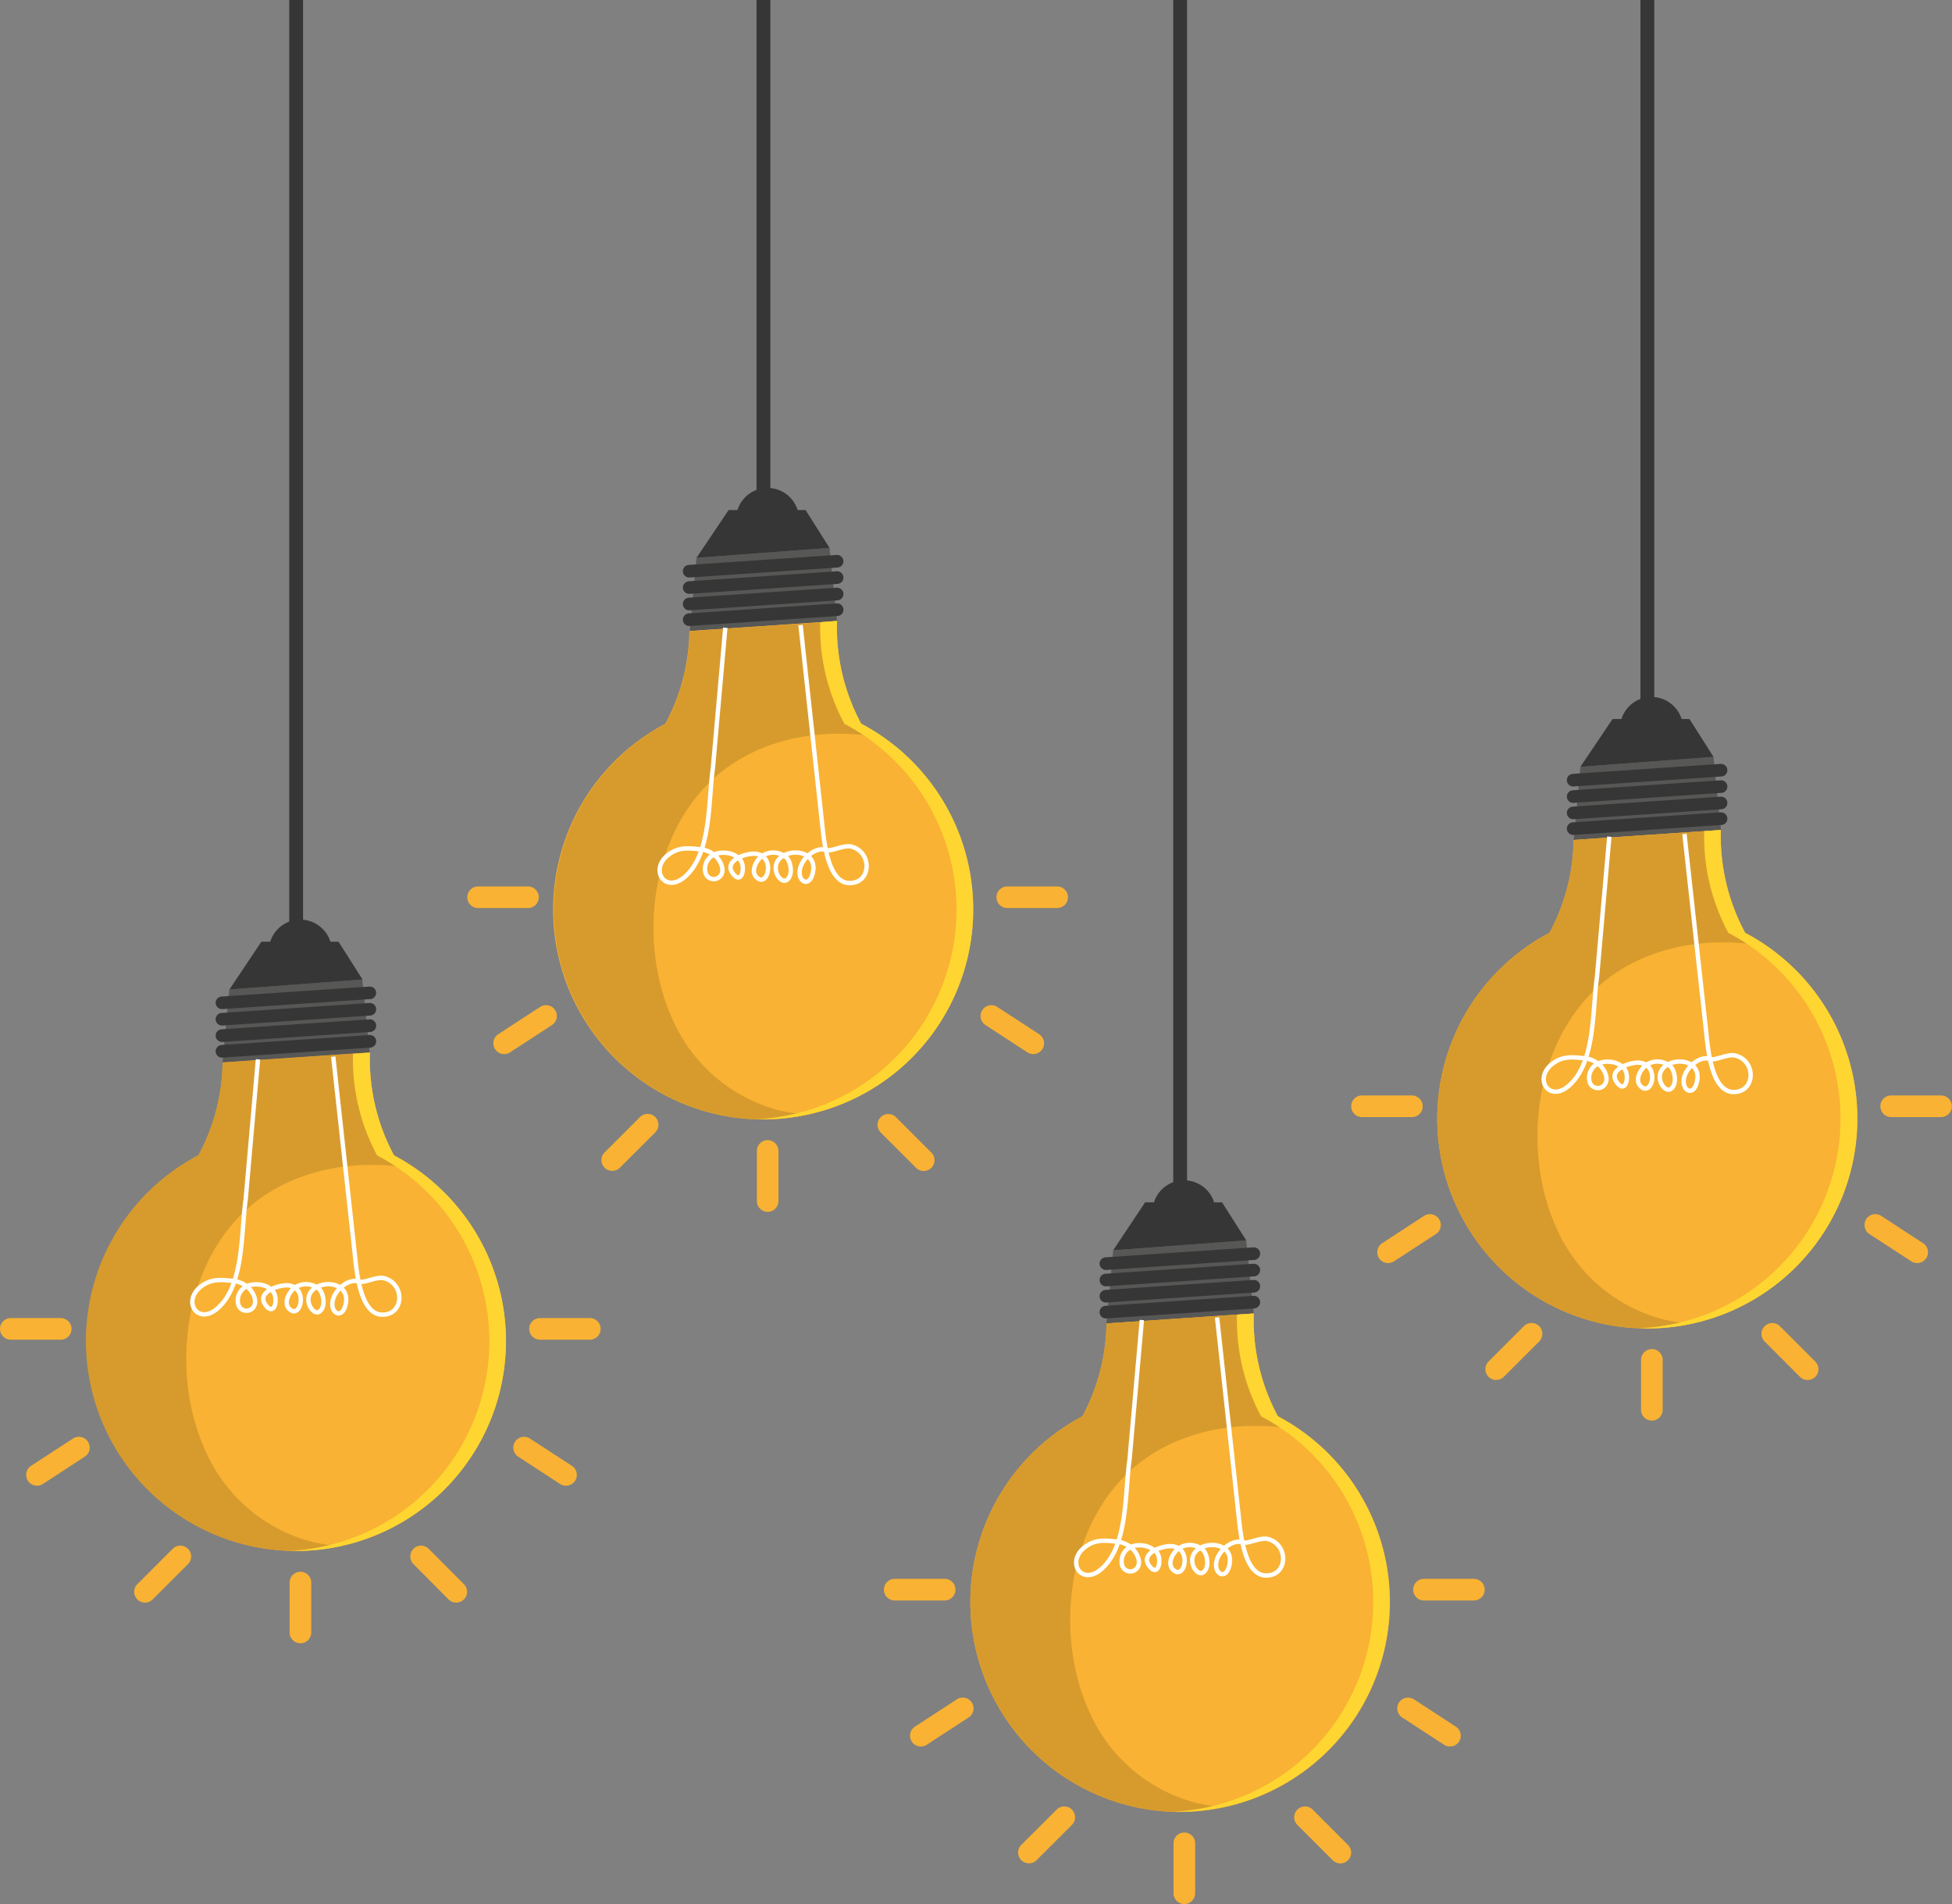 <svg xmlns="http://www.w3.org/2000/svg" viewBox="0 0 391.34 381.82"><rect x="0" y="0" width="391.34" height="381.82" fill="#808080" stroke="none"/><defs><style>.cls-1{fill:#f9b233;}.cls-2{fill:#575756;}.cls-3{fill:#373636;}.cls-4{fill:#d79b2d;}.cls-5{fill:none;stroke:#fff;stroke-miterlimit:10;stroke-width:0.88px;}.cls-6{fill:#ffd631;}</style></defs><g id="Layer_2" data-name="Layer 2"><g id="Capa_1" data-name="Capa 1"><path class="cls-1" d="M58.06,317.34a2.17,2.17,0,0,1,2.17-2.17h0a2.17,2.17,0,0,1,2.17,2.17v10a2.17,2.17,0,0,1-2.17,2.17h0a2.17,2.17,0,0,1-2.17-2.17Z"/><path class="cls-1" d="M108.26,268.64a2.17,2.17,0,0,1-2.16-2.17h0a2.17,2.17,0,0,1,2.16-2.17h10a2.16,2.16,0,0,1,2.16,2.17h0a2.17,2.17,0,0,1-2.16,2.17Z"/><path class="cls-1" d="M103.89,292.09a2.17,2.17,0,0,1-.63-3h0a2.17,2.17,0,0,1,3-.63l8.4,5.47a2.17,2.17,0,0,1,.63,3h0a2.17,2.17,0,0,1-3,.64Z"/><path class="cls-1" d="M17,292.09a2.16,2.16,0,0,0,.63-3h0a2.17,2.17,0,0,0-3-.63l-8.4,5.47a2.18,2.18,0,0,0-.63,3h0a2.17,2.17,0,0,0,3,.64Z"/><path class="cls-1" d="M82.89,313.64a2.17,2.17,0,0,1,0-3.07h0a2.15,2.15,0,0,1,3.06,0L93,317.66a2.15,2.15,0,0,1,0,3.06h0a2.17,2.17,0,0,1-3.07,0Z"/><path class="cls-1" d="M34.62,310.57a2.17,2.17,0,0,1,3.07,0h0a2.17,2.17,0,0,1,0,3.07l-7.09,7.08a2.15,2.15,0,0,1-3.06,0h0a2.15,2.15,0,0,1,0-3.06Z"/><path class="cls-1" d="M2.17,268.64A2.17,2.17,0,0,1,0,266.47H0a2.17,2.17,0,0,1,2.17-2.17h10a2.17,2.17,0,0,1,2.17,2.17h0a2.17,2.17,0,0,1-2.17,2.17Z"/><polygon class="cls-2" points="74.14 211.08 72.63 196.39 45.95 198.41 44.62 213.08 74.14 211.08"/><path class="cls-3" d="M43.24,210.9a1.26,1.26,0,0,1,1.17-1.35l29.66-2a1.26,1.26,0,0,1,1.34,1.18h0a1.26,1.26,0,0,1-1.17,1.34l-29.65,2a1.26,1.26,0,0,1-1.35-1.17Z"/><path class="cls-1" d="M59.36,311A42.09,42.09,0,0,0,79,231.69a40.69,40.69,0,0,1-4.84-20.61l-29.52,2h0a40.24,40.24,0,0,1-4.84,18.61A42.09,42.09,0,0,0,59.36,311Z"/><path class="cls-3" d="M43.24,207.75a1.26,1.26,0,0,1,1.17-1.35l29.66-2a1.26,1.26,0,0,1,1.34,1.18h0a1.26,1.26,0,0,1-1.17,1.35l-29.65,2a1.27,1.27,0,0,1-1.35-1.18Z"/><path class="cls-3" d="M43.24,204.46a1.26,1.26,0,0,1,1.17-1.34l29.66-2a1.26,1.26,0,0,1,1.34,1.17h0a1.26,1.26,0,0,1-1.17,1.35l-29.65,2a1.27,1.27,0,0,1-1.35-1.18Z"/><path class="cls-3" d="M43.24,201.18a1.26,1.26,0,0,1,1.17-1.35l29.66-2A1.26,1.26,0,0,1,75.41,199h0a1.26,1.26,0,0,1-1.17,1.34l-29.65,2a1.26,1.26,0,0,1-1.35-1.17Z"/><path class="cls-3" d="M46,198.41l26.68-2-4.81-7.58H66.24a6.32,6.32,0,0,0-12.06,0H52.4Z"/><path class="cls-4" d="M59.36,311a42.35,42.35,0,0,0,9-1,30.89,30.89,0,0,1-6.09-.9,32.32,32.32,0,0,1-20.84-17.64c-8.08-17.09-4.33-42,12.66-52.43,8.59-5.29,19.25-6.51,29.45-4.6a42.52,42.52,0,0,0-4.56-2.8,40.69,40.69,0,0,1-4.84-20.61l-29.52,2h0a40.24,40.24,0,0,1-4.84,18.61A42.09,42.09,0,0,0,59.36,311Z"/><path class="cls-5" d="M66.81,211.88l4.27,39.17c.35,3.06.92,12.52,5.55,12.57,4.35.05,4.61-6.06.5-7.28-1.6-.47-4.07,1-5.13.66-2-.72-4.6,1.41-5.22,3.49-.81,2.74,1.79,4.29,2.51,1.07,1.29-5.76-8.6-5-7.34-.13.23.9,1.22,2.15,2.09,1.58,1.3-.87.87-3.55,0-4.47a4,4,0,0,0-4.68-.5c-1.4.8-2.88,3.53-1,4.71,2,1.3,3.34-4.57-.53-5-1.73-.2-6.46,1.26-4.64,3.86s2.68-1.17,1.55-2.63-3.46-1.73-5-1.18a3.16,3.16,0,0,0-1.92,3.93,1.71,1.71,0,0,0,2.9.5c1.09-1.3-.11-3.42-1.24-4.29a5.29,5.29,0,0,0-2.51-1.06c-2.11-.21-4.06-.53-6,.63-4.86,2.89-1.52,8.52,2.67,4.83,5.36-4.72,4.65-15.33,5.61-21.8l2.47-28.12"/><path class="cls-6" d="M70.77,211.31a40.7,40.7,0,0,0,4.84,20.38A42.09,42.09,0,0,1,57.68,311c.56,0,1.12,0,1.68,0A42.09,42.09,0,0,0,79,231.69a40.69,40.69,0,0,1-4.84-20.61Z"/><rect class="cls-3" x="57.99" width="2.77" height="189.84"/><path class="cls-1" d="M151.74,230.79a2.17,2.17,0,0,1,2.16-2.17h0a2.17,2.17,0,0,1,2.17,2.17v10A2.17,2.17,0,0,1,153.9,243h0a2.17,2.17,0,0,1-2.16-2.17Z"/><path class="cls-1" d="M201.94,182.08a2.17,2.17,0,0,1-2.17-2.16h0a2.17,2.17,0,0,1,2.17-2.17h10a2.17,2.17,0,0,1,2.17,2.17h0a2.17,2.17,0,0,1-2.17,2.16Z"/><path class="cls-1" d="M197.57,205.54a2.15,2.15,0,0,1-.63-3h0a2.17,2.17,0,0,1,3-.63l8.39,5.47a2.17,2.17,0,0,1,.64,3h0a2.17,2.17,0,0,1-3,.64Z"/><path class="cls-1" d="M110.66,205.54a2.17,2.17,0,0,0,.63-3h0a2.17,2.17,0,0,0-3-.63l-8.4,5.47a2.17,2.17,0,0,0-.63,3h0a2.17,2.17,0,0,0,3,.64Z"/><path class="cls-1" d="M176.56,227.09a2.19,2.19,0,0,1,0-3.07h0a2.17,2.17,0,0,1,3.07,0l7.09,7.09a2.17,2.17,0,0,1,0,3.06h0a2.17,2.17,0,0,1-3.07,0Z"/><path class="cls-1" d="M128.3,224a2.17,2.17,0,0,1,3.07,0h0a2.19,2.19,0,0,1,0,3.07l-7.09,7.08a2.17,2.17,0,0,1-3.07,0h0a2.17,2.17,0,0,1,0-3.06Z"/><path class="cls-1" d="M95.85,182.08a2.17,2.17,0,0,1-2.17-2.16h0a2.17,2.17,0,0,1,2.17-2.17h10a2.17,2.17,0,0,1,2.17,2.17h0a2.17,2.17,0,0,1-2.17,2.16Z"/><polygon class="cls-2" points="167.81 124.53 166.3 109.84 139.63 111.86 138.3 126.53 167.81 124.53"/><path class="cls-3" d="M136.91,124.34a1.26,1.26,0,0,1,1.18-1.34l29.65-2a1.26,1.26,0,0,1,1.35,1.17h0a1.26,1.26,0,0,1-1.18,1.35l-29.65,2a1.27,1.27,0,0,1-1.35-1.18Z"/><path class="cls-1" d="M153,224.48a42.1,42.1,0,0,0,19.62-79.34,40.68,40.68,0,0,1-4.85-20.61l-29.51,2h-.05a40.38,40.38,0,0,1-4.83,18.61A42.09,42.09,0,0,0,153,224.48Z"/><path class="cls-3" d="M136.91,121.2a1.27,1.27,0,0,1,1.18-1.35l29.65-2a1.27,1.27,0,0,1,1.35,1.18h0a1.27,1.27,0,0,1-1.18,1.35l-29.65,2a1.26,1.26,0,0,1-1.35-1.17Z"/><path class="cls-3" d="M136.91,117.91a1.28,1.28,0,0,1,1.18-1.35l29.65-2a1.26,1.26,0,0,1,1.35,1.17h0a1.27,1.27,0,0,1-1.18,1.35l-29.65,2a1.27,1.27,0,0,1-1.35-1.18Z"/><path class="cls-3" d="M136.91,114.62a1.26,1.26,0,0,1,1.18-1.34l29.65-2a1.27,1.27,0,0,1,1.35,1.18h0a1.26,1.26,0,0,1-1.18,1.34l-29.65,2a1.27,1.27,0,0,1-1.35-1.18Z"/><path class="cls-3" d="M139.63,111.86l26.67-2-4.8-7.59h-1.59a6.32,6.32,0,0,0-12.06,0h-1.77Z"/><path class="cls-4" d="M153,224.48a42.35,42.35,0,0,0,9-1,30.17,30.17,0,0,1-6.1-.91A32.29,32.29,0,0,1,135.1,205c-8.08-17.08-4.33-42,12.67-52.42,8.59-5.29,19.25-6.51,29.44-4.6a41.42,41.42,0,0,0-4.55-2.8,40.68,40.68,0,0,1-4.85-20.61l-29.51,2h-.05a40.38,40.38,0,0,1-4.83,18.61A42.09,42.09,0,0,0,153,224.48Z"/><path class="cls-5" d="M160.49,125.33l4.26,39.17c.36,3.06.92,12.52,5.56,12.57,4.35.05,4.6-6.06.5-7.28-1.61-.47-4.07,1-5.14.66-2-.72-4.6,1.41-5.21,3.49-.82,2.74,1.79,4.29,2.5,1.07,1.29-5.76-8.59-5-7.33-.13.23.89,1.21,2.15,2.09,1.58,1.3-.87.86-3.55,0-4.47a4,4,0,0,0-4.68-.5c-1.41.8-2.89,3.53-1,4.71,2,1.3,3.33-4.57-.53-5-1.73-.2-6.46,1.26-4.65,3.86s2.69-1.17,1.56-2.63-3.47-1.73-5-1.18a3.17,3.17,0,0,0-1.93,3.93,1.72,1.72,0,0,0,2.91.5c1.09-1.3-.11-3.42-1.25-4.29a5.22,5.22,0,0,0-2.5-1.06c-2.11-.21-4.06-.54-6,.63-4.86,2.89-1.52,8.52,2.68,4.83,5.35-4.72,4.64-15.33,5.6-21.81l2.48-28.11"/><path class="cls-6" d="M164.44,124.76a40.79,40.79,0,0,0,4.85,20.38,42.09,42.09,0,0,1-17.94,79.3c.56,0,1.12,0,1.69,0a42.1,42.1,0,0,0,19.62-79.34,40.68,40.68,0,0,1-4.85-20.61Z"/><rect class="cls-3" x="151.67" width="2.77" height="103.29"/><path class="cls-1" d="M235.27,369.63a2.17,2.17,0,0,1,2.17-2.17h0a2.17,2.17,0,0,1,2.17,2.17v10a2.17,2.17,0,0,1-2.17,2.17h0a2.17,2.17,0,0,1-2.17-2.17Z"/><path class="cls-1" d="M285.48,320.93a2.17,2.17,0,0,1-2.17-2.17h0a2.17,2.17,0,0,1,2.17-2.17h10a2.17,2.17,0,0,1,2.17,2.17h0a2.17,2.17,0,0,1-2.17,2.17Z"/><path class="cls-1" d="M281.11,344.39a2.17,2.17,0,0,1-.64-3h0a2.18,2.18,0,0,1,3-.64l8.4,5.48a2.18,2.18,0,0,1,.64,3h0a2.18,2.18,0,0,1-3,.63Z"/><path class="cls-1" d="M194.19,344.39a2.17,2.17,0,0,0,.64-3h0a2.18,2.18,0,0,0-3-.64l-8.4,5.48a2.16,2.16,0,0,0-.63,3h0a2.17,2.17,0,0,0,3,.63Z"/><path class="cls-1" d="M260.1,365.93a2.17,2.17,0,0,1,0-3.07h0a2.19,2.19,0,0,1,3.07,0l7.08,7.09a2.17,2.17,0,0,1,0,3.07h0a2.16,2.16,0,0,1-3.06,0Z"/><path class="cls-1" d="M211.84,362.86a2.17,2.17,0,0,1,3.06,0h0a2.17,2.17,0,0,1,0,3.07L207.82,373a2.17,2.17,0,0,1-3.07,0h0a2.17,2.17,0,0,1,0-3.07Z"/><path class="cls-1" d="M179.38,320.93a2.17,2.17,0,0,1-2.17-2.17h0a2.17,2.17,0,0,1,2.17-2.17h10a2.17,2.17,0,0,1,2.17,2.17h0a2.17,2.17,0,0,1-2.17,2.17Z"/><polygon class="cls-2" points="251.35 263.38 249.84 248.68 223.17 250.71 221.83 265.38 251.35 263.38"/><path class="cls-3" d="M220.45,263.19a1.27,1.27,0,0,1,1.18-1.35l29.65-2a1.27,1.27,0,0,1,1.35,1.18h0a1.27,1.27,0,0,1-1.18,1.35l-29.65,2a1.26,1.26,0,0,1-1.35-1.17Z"/><path class="cls-1" d="M236.57,363.33A42.09,42.09,0,0,0,256.19,284a40.85,40.85,0,0,1-4.84-20.61l-29.52,2h0A40.33,40.33,0,0,1,217,284a42.1,42.1,0,0,0,19.62,79.34Z"/><path class="cls-3" d="M220.45,260a1.26,1.26,0,0,1,1.18-1.34l29.65-2a1.26,1.26,0,0,1,1.35,1.17h0a1.27,1.27,0,0,1-1.18,1.35l-29.65,2a1.27,1.27,0,0,1-1.35-1.18Z"/><path class="cls-3" d="M220.45,256.76a1.27,1.27,0,0,1,1.18-1.35l29.65-2a1.27,1.27,0,0,1,1.35,1.18h0a1.26,1.26,0,0,1-1.18,1.34l-29.65,2a1.26,1.26,0,0,1-1.35-1.17Z"/><path class="cls-3" d="M220.45,253.47a1.27,1.27,0,0,1,1.18-1.35l29.65-2a1.27,1.27,0,0,1,1.35,1.18h0a1.28,1.28,0,0,1-1.18,1.35l-29.65,2a1.28,1.28,0,0,1-1.35-1.18Z"/><path class="cls-3" d="M223.17,250.71l26.67-2L245,241.1h-1.59a6.32,6.32,0,0,0-12.06,0h-1.78Z"/><path class="cls-4" d="M236.57,363.33a41.65,41.65,0,0,0,9-1,29.47,29.47,0,0,1-6.09-.9,32.3,32.3,0,0,1-20.84-17.64c-8.08-17.08-4.33-42,12.67-52.43,8.59-5.28,19.25-6.51,29.44-4.6a40.56,40.56,0,0,0-4.56-2.79,40.85,40.85,0,0,1-4.84-20.61l-29.52,2h0A40.33,40.33,0,0,1,217,284a42.1,42.1,0,0,0,19.62,79.34Z"/><path class="cls-5" d="M244,264.17l4.26,39.18c.36,3.06.92,12.51,5.55,12.57,4.36.05,4.61-6.07.5-7.28-1.6-.48-4.06,1-5.13.65-2-.71-4.6,1.42-5.22,3.5-.81,2.74,1.79,4.28,2.51,1.07,1.29-5.77-8.59-5-7.34-.13.23.89,1.22,2.15,2.09,1.57,1.3-.86.87-3.55,0-4.47a4,4,0,0,0-4.68-.49c-1.41.8-2.89,3.53-1,4.71,2.05,1.3,3.33-4.57-.53-5-1.74-.19-6.46,1.27-4.65,3.87s2.68-1.18,1.56-2.64a4.92,4.92,0,0,0-5-1.18A3.17,3.17,0,0,0,225,314a1.72,1.72,0,0,0,2.91.5c1.09-1.3-.12-3.42-1.25-4.29a5.24,5.24,0,0,0-2.5-1.05c-2.11-.22-4.06-.54-6,.62-4.86,2.9-1.52,8.52,2.67,4.83,5.36-4.72,4.65-15.33,5.61-21.8l2.48-28.12"/><path class="cls-6" d="M248,263.6A40.7,40.7,0,0,0,252.83,284a42.09,42.09,0,0,1-17.94,79.3c.56,0,1.12,0,1.68,0A42.09,42.09,0,0,0,256.19,284a40.85,40.85,0,0,1-4.84-20.61Z"/><rect class="cls-3" x="235.21" width="2.77" height="242.13"/><path class="cls-1" d="M329,272.69a2.17,2.17,0,0,1,2.17-2.17h0a2.17,2.17,0,0,1,2.17,2.17v10a2.17,2.17,0,0,1-2.17,2.17h0a2.17,2.17,0,0,1-2.17-2.17Z"/><path class="cls-1" d="M379.15,224a2.17,2.17,0,0,1-2.17-2.17h0a2.17,2.17,0,0,1,2.17-2.17h10a2.17,2.17,0,0,1,2.16,2.17h0a2.17,2.17,0,0,1-2.16,2.17Z"/><path class="cls-1" d="M374.78,247.45a2.18,2.18,0,0,1-.63-3h0a2.17,2.17,0,0,1,3-.64l8.4,5.48a2.17,2.17,0,0,1,.63,3h0a2.17,2.17,0,0,1-3,.63Z"/><path class="cls-1" d="M287.87,247.45a2.17,2.17,0,0,0,.63-3h0a2.17,2.17,0,0,0-3-.64l-8.4,5.48a2.17,2.17,0,0,0-.63,3h0a2.18,2.18,0,0,0,3,.63Z"/><path class="cls-1" d="M353.78,269a2.17,2.17,0,0,1,0-3.07h0a2.17,2.17,0,0,1,3.06,0l7.09,7.09a2.17,2.17,0,0,1,0,3.07h0a2.19,2.19,0,0,1-3.07,0Z"/><path class="cls-1" d="M305.51,265.92a2.18,2.18,0,0,1,3.07,0h0a2.17,2.17,0,0,1,0,3.07l-7.09,7.09a2.17,2.17,0,0,1-3.06,0h0a2.17,2.17,0,0,1,0-3.07Z"/><path class="cls-1" d="M273.06,224a2.17,2.17,0,0,1-2.17-2.17h0a2.17,2.17,0,0,1,2.17-2.17h10a2.17,2.17,0,0,1,2.17,2.17h0a2.17,2.17,0,0,1-2.17,2.17Z"/><polygon class="cls-2" points="345.03 166.43 343.52 151.74 316.84 153.76 315.51 168.43 345.03 166.43"/><path class="cls-3" d="M314.13,166.25a1.26,1.26,0,0,1,1.17-1.35l29.66-2a1.26,1.26,0,0,1,1.34,1.18h0a1.26,1.26,0,0,1-1.17,1.34l-29.65,2a1.26,1.26,0,0,1-1.35-1.17Z"/><path class="cls-1" d="M330.25,266.39a42.09,42.09,0,0,0,19.62-79.34A40.76,40.76,0,0,1,345,166.43l-29.52,2h0a40.33,40.33,0,0,1-4.84,18.62,42.09,42.09,0,0,0,19.62,79.34Z"/><path class="cls-3" d="M314.13,163.1a1.26,1.26,0,0,1,1.17-1.35l29.66-2a1.26,1.26,0,0,1,1.34,1.17h0a1.26,1.26,0,0,1-1.17,1.35l-29.65,2a1.27,1.27,0,0,1-1.35-1.18Z"/><path class="cls-3" d="M314.13,159.81a1.26,1.26,0,0,1,1.17-1.34l29.66-2a1.26,1.26,0,0,1,1.34,1.18h0a1.26,1.26,0,0,1-1.17,1.34l-29.65,2a1.26,1.26,0,0,1-1.35-1.18Z"/><path class="cls-3" d="M314.13,156.53a1.26,1.26,0,0,1,1.17-1.35l29.66-2a1.26,1.26,0,0,1,1.34,1.18h0a1.26,1.26,0,0,1-1.17,1.34l-29.65,2a1.26,1.26,0,0,1-1.35-1.17Z"/><path class="cls-3" d="M316.84,153.76l26.68-2-4.81-7.58h-1.58a6.32,6.32,0,0,0-12.06,0h-1.78Z"/><path class="cls-4" d="M330.25,266.39a41.71,41.71,0,0,0,9-1,29.47,29.47,0,0,1-6.09-.9,32.3,32.3,0,0,1-20.84-17.64c-8.08-17.09-4.34-42,12.66-52.43,8.59-5.29,19.25-6.51,29.45-4.6a42.44,42.44,0,0,0-4.56-2.79A40.76,40.76,0,0,1,345,166.43l-29.52,2h0a40.33,40.33,0,0,1-4.84,18.62,42.09,42.09,0,0,0,19.62,79.34Z"/><path class="cls-5" d="M337.7,167.23,342,206.4c.35,3.07.92,12.52,5.55,12.58,4.35,0,4.6-6.07.5-7.29-1.61-.47-4.07,1-5.13.66-2-.71-4.6,1.42-5.22,3.49-.81,2.75,1.79,4.29,2.51,1.08,1.29-5.77-8.6-5-7.34-.13.23.89,1.22,2.14,2.09,1.57,1.3-.86.87-3.55,0-4.47a4,4,0,0,0-4.68-.49c-1.4.8-2.88,3.53-1,4.7,2.05,1.3,3.34-4.56-.53-5-1.73-.2-6.46,1.27-4.65,3.87s2.69-1.18,1.56-2.64-3.47-1.73-5-1.18a3.16,3.16,0,0,0-1.92,3.93,1.71,1.71,0,0,0,2.9.5c1.09-1.3-.11-3.42-1.24-4.29a5.4,5.4,0,0,0-2.51-1.06c-2.11-.21-4.06-.53-6,.63-4.86,2.9-1.52,8.52,2.67,4.83,5.36-4.72,4.65-15.33,5.61-21.8l2.47-28.12"/><path class="cls-6" d="M341.66,166.66a40.74,40.74,0,0,0,4.84,20.39,42.08,42.08,0,0,1-17.93,79.29c.56,0,1.12.05,1.68.05a42.09,42.09,0,0,0,19.62-79.34A40.76,40.76,0,0,1,345,166.43Z"/><rect class="cls-3" x="328.88" width="2.77" height="145.19"/></g></g></svg>